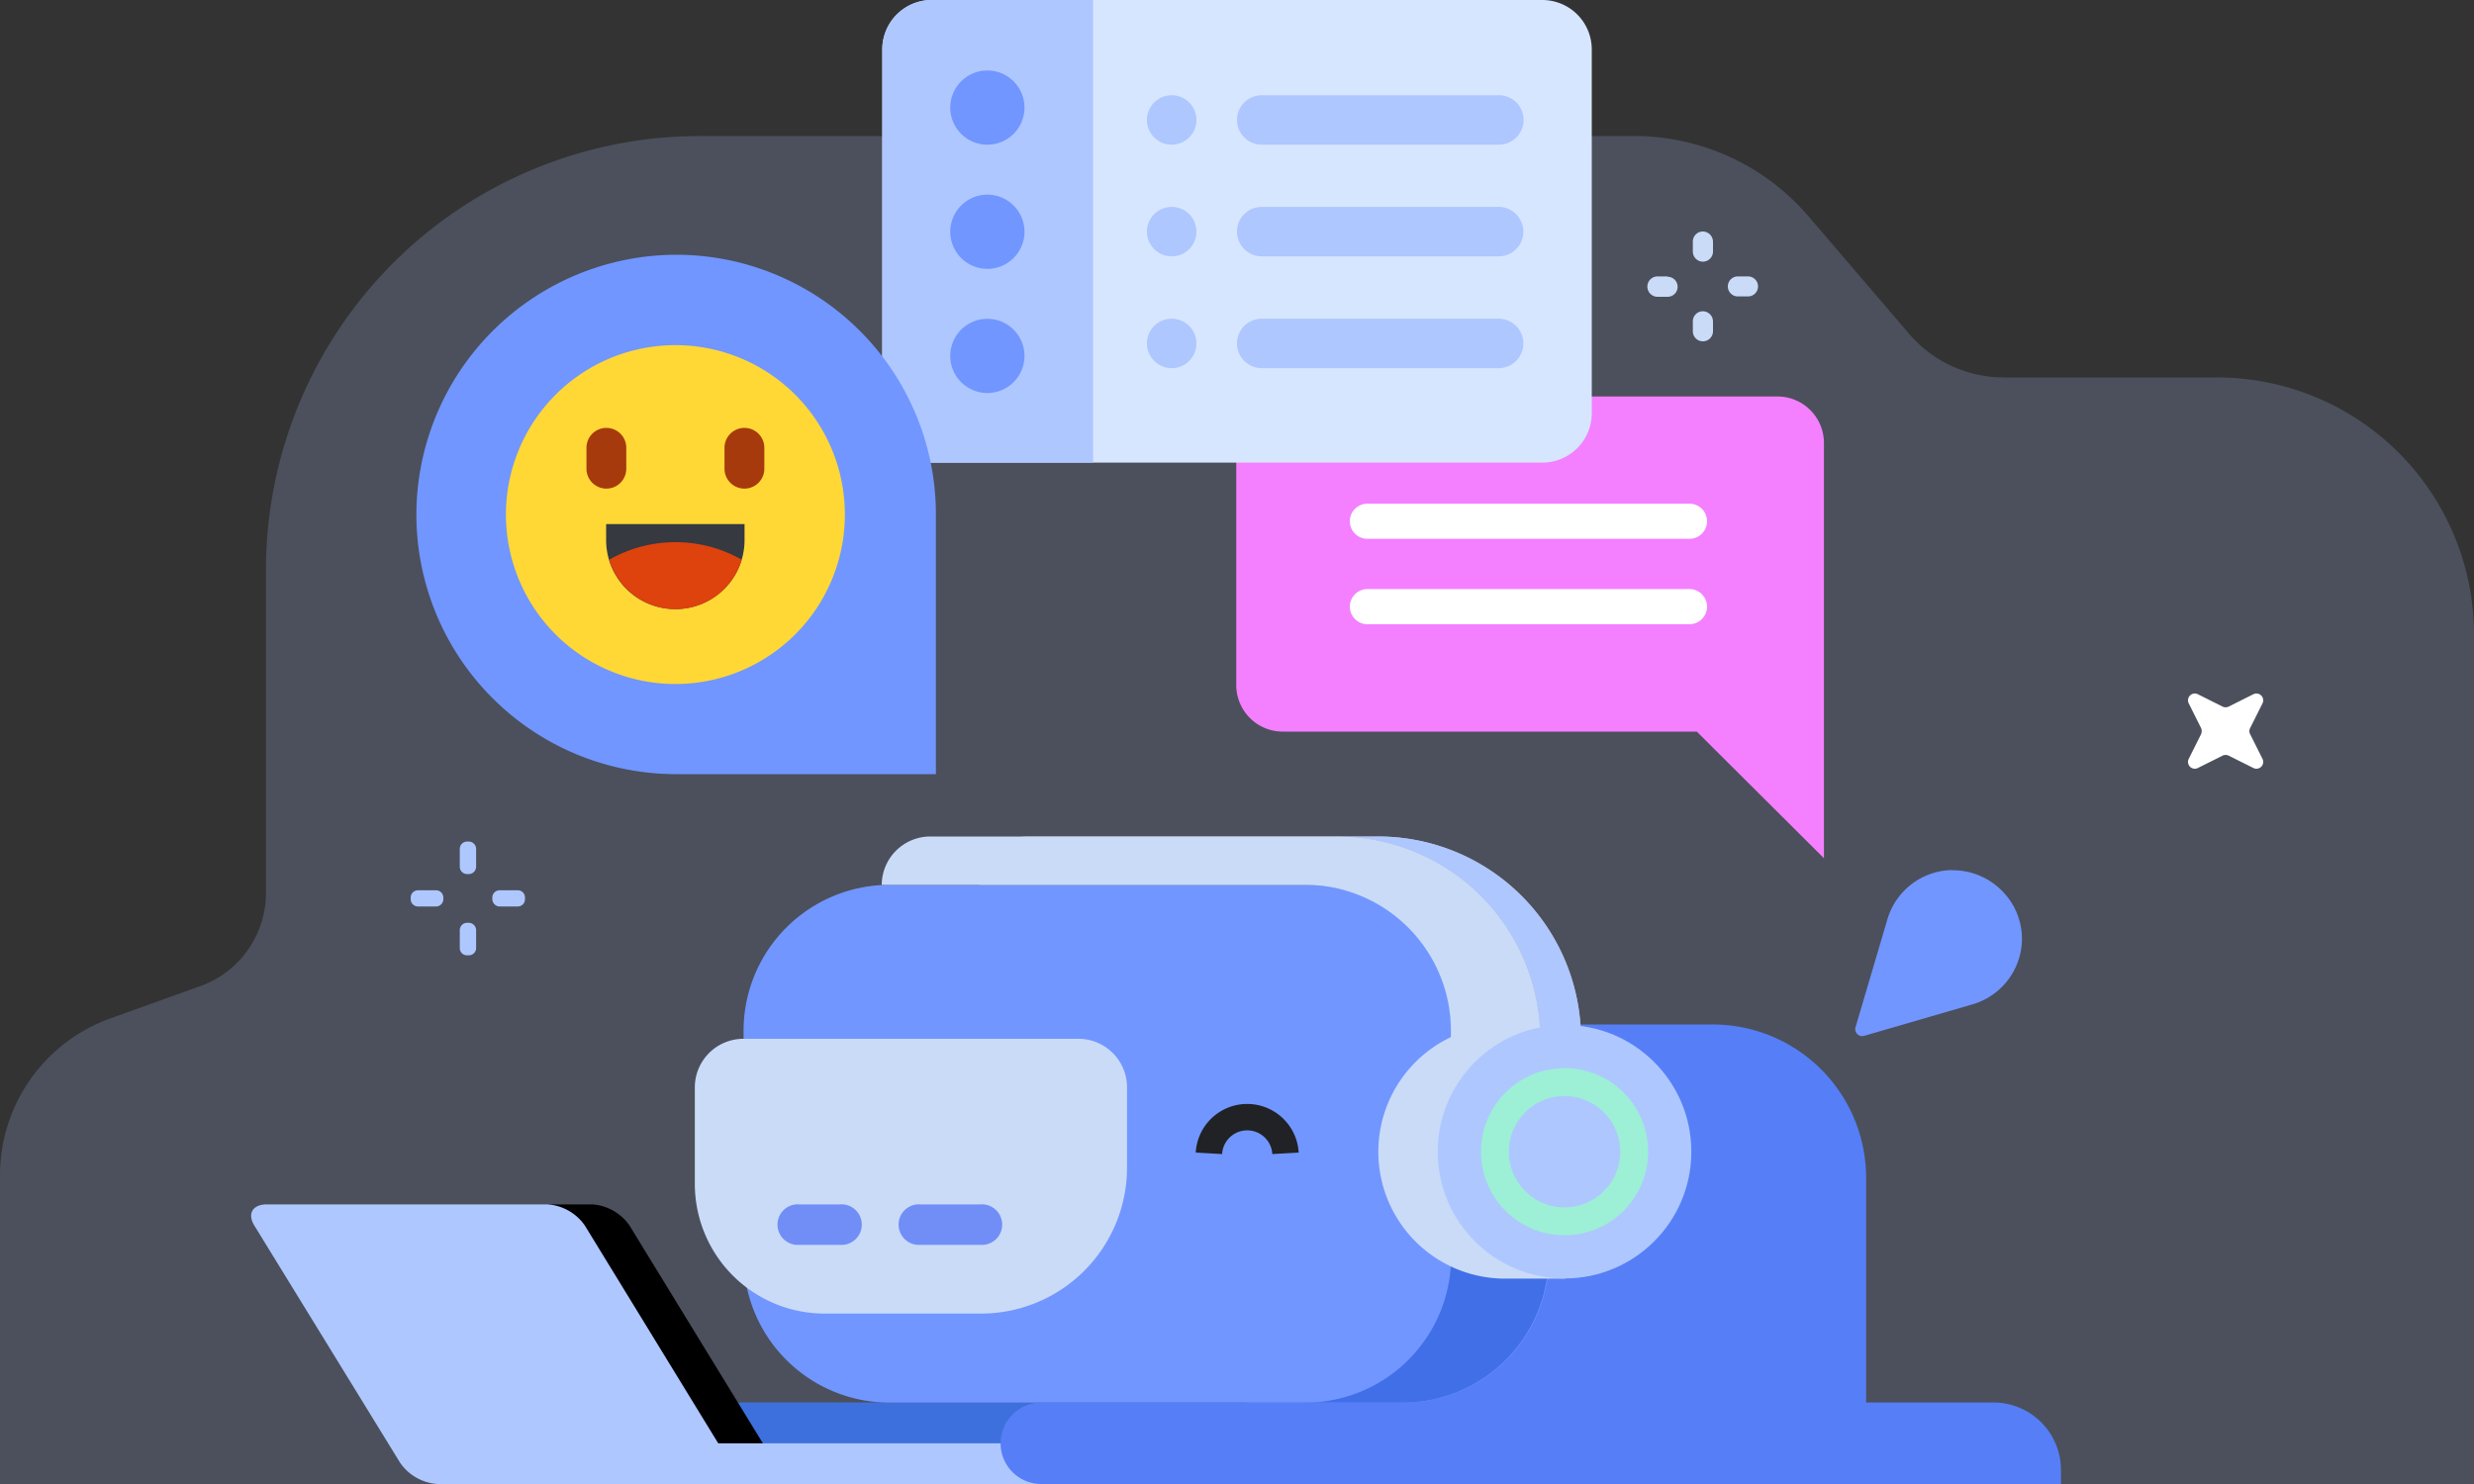 <svg width="200" height="120" fill="none" 
  xmlns="http://www.w3.org/2000/svg">
  <rect width="100%" height="100%" fill="#333333" stroke="none"/>
  <g clip-path="url(#clip0)">
    <path opacity=".2" d="M200 51.31V120H0V95a13.48 13.48 0 0 1 8.92-12.65l7.32-2.63a8 8 0 0 0 5.26-7.49V46.09a35.121 35.121 0 0 1 12.36-26.74A35.08 35.08 0 0 1 56.6 11h75.51a18.55 18.55 0 0 1 14.08 6.48l8.15 9.52a10.076 10.076 0 0 0 7.66 3.52h17.2A20.788 20.788 0 0 1 200 51.31z" fill="#AEC7FF"/>
    <path d="M54.12 116.71a3.288 3.288 0 0 0 3.29 3.29h71.46v-6.59H57.41a3.289 3.289 0 0 0-3.29 3.3z" fill="#3E70DD"/>
    <path d="M99.94 35.82V55.4a3.76 3.76 0 0 0 3.76 3.76h33.47l10.28 10.24V35.82a3.771 3.771 0 0 0-1.105-2.662 3.76 3.76 0 0 0-2.665-1.098h-40a3.76 3.76 0 0 0-3.74 3.76z" fill="#F47FFF"/>
    <path d="M136.54 47.63h-26a1.43 1.43 0 0 0-1.42 1.43 1.43 1.43 0 0 0 1.42 1.42h26a1.432 1.432 0 0 0 1.46-1.42 1.426 1.426 0 0 0-.904-1.33 1.428 1.428 0 0 0-.556-.1zm0-6.9h-26a1.419 1.419 0 0 0-1.004 2.424c.266.266.627.416 1.004.416h26a1.423 1.423 0 0 0 1.348-.867 1.42 1.42 0 0 0-1.348-1.973z" fill="#fff"/>
    <path d="M150.7 83.76l8.74-2.54a5.553 5.553 0 0 0 4-4.88 5.493 5.493 0 0 0-1.63-4.34 5.58 5.58 0 0 0-3.92-1.63c-.14-.01-.28-.01-.42 0a5.552 5.552 0 0 0-4.9 4l-2.57 8.7a.56.56 0 0 0 .69.69h.01z" fill="#7196FF"/>
    <path d="M166.61 118.87V120h-65.87V82.84h37.68a12.406 12.406 0 0 1 11.484 7.633c.627 1.504.952 3.117.956 4.747v18.19h10.29a5.46 5.46 0 0 1 5.46 5.46z" fill="#567EF7"/>
    <path d="M113.36 71.55H72a11.802 11.802 0 0 0-11.89 11.77v18.33a11.797 11.797 0 0 0 7.354 10.901c1.44.585 2.981.881 4.536.869h41.4a11.8 11.8 0 0 0 11.83-11.77V83.32a11.791 11.791 0 0 0-11.87-11.77z" fill="#7196FF"/>
    <path d="M125.18 83.32v18.33a11.79 11.79 0 0 1-3.477 8.335 11.8 11.8 0 0 1-8.353 3.435h-7.88a11.801 11.801 0 0 0 11.84-11.77V83.32a11.793 11.793 0 0 0-11.82-11.77h7.87a11.785 11.785 0 0 1 8.349 3.436 11.793 11.793 0 0 1 3.471 8.334z" fill="#406FE8"/>
    <path d="M79.19 106.22h-12.5a10.492 10.492 0 0 1-10.52-10.47V87.9a3.93 3.93 0 0 1 3.94-3.9h27a3.93 3.93 0 0 1 4 3.93v6.54a11.81 11.81 0 0 1-11.92 11.75z" fill="#C9DBF7"/>
    <path d="M79.17 71.55h30.23a11.801 11.801 0 0 1 11.84 11.77V84h6.57a16.401 16.401 0 0 0-16.43-16.36H83.12a3.932 3.932 0 0 0-3.95 3.91z" fill="#B9BBBE"/>
    <path d="M71.28 71.55h34.18a11.798 11.798 0 0 1 11.83 11.77V84h7.23a16.396 16.396 0 0 0-10.161-15.127 16.401 16.401 0 0 0-6.279-1.233H75.23a3.932 3.932 0 0 0-3.95 3.91z" fill="#C9DBF7"/>
    <path d="M122 82.88a10.261 10.261 0 0 0-4.024 19.823c1.282.496 2.65.73 4.024.687h4.51V82.88H122z" fill="#C9DBF7"/>
    <path d="M126.48 103.38c5.661 0 10.25-4.59 10.25-10.25s-4.589-10.25-10.25-10.25-10.25 4.59-10.25 10.25 4.589 10.25 10.25 10.25z" fill="#AEC7FF"/>
    <path d="M126.48 99.89a6.762 6.762 0 0 1-6.63-8.079 6.764 6.764 0 0 1 5.311-5.311 6.76 6.76 0 1 1 1.319 13.39zm0-11.26a4.5 4.5 0 1 0 4.5 4.5 4.513 4.513 0 0 0-4.5-4.5z" fill="#9DEFD6"/>
    <path d="M124.68 37.41H75.33a4 4 0 0 1-4-4V4a4 4 0 0 1 4-4h49.35a3.999 3.999 0 0 1 4 4v29.39a3.99 3.99 0 0 1-1.164 2.841 4.004 4.004 0 0 1-2.836 1.179z" fill="#D7E6FF"/>
    <path d="M88.37 37.41H75.32a4 4 0 0 1-4-4V4a4 4 0 0 1 4-4h13.05v37.41z" fill="#AEC7FF"/>
    <path d="M79.82 11.7a3 3 0 1 1 0-6 3 3 0 0 1 0 6zm0 10.04a3 3 0 1 1 0-6 3 3 0 0 1 0 6zm0 10.04a3 3 0 1 1 0-6 3 3 0 0 1 0 6z" fill="#7196FF"/>
    <path d="M121.13 11.7H102a2 2 0 0 1 0-4h19.17a2 2 0 0 1 0 4h-.04zm-26.41 0a2 2 0 1 1 0-4 2 2 0 0 1 0 4zm26.41 9.03H102a2 2 0 0 1 0-4h19.17a2 2 0 1 1-.04 4zm-26.41 0a2 2 0 1 1 0-4 2 2 0 0 1 0 4zm26.41 9.04H102a2 2 0 0 1 0-4h19.17a2 2 0 1 1-.04 4zm-26.41 0a2 2 0 1 1 0-4 2 2 0 0 1 0 4z" fill="#AEC7FF"/>
    <path d="M67.9 100.66h-3.28a1.637 1.637 0 0 1-1.63-.978 1.64 1.64 0 0 1 1.63-2.292h3.28a1.64 1.64 0 1 1 0 3.27zm11.35 0h-4.84a1.637 1.637 0 0 1-1.63-.978 1.64 1.64 0 0 1 1.63-2.292h4.84a1.64 1.64 0 1 1 0 3.27z" fill="#718EF7"/>
    <path d="M177.94 59.36l-1 2a.55.55 0 0 0 .74.74l2-1a.569.569 0 0 1 .48 0l2 1a.55.55 0 0 0 .74-.74l-1-2a.514.514 0 0 1 0-.48l1-2c.053-.104.072-.221.053-.336a.55.55 0 0 0-.793-.404l-2 1a.57.57 0 0 1-.48 0l-2-1a.55.55 0 0 0-.74.74l1 2c.06.154.06.326 0 .48z" fill="#fff"/>
    <path d="M137.66 18.72a.81.81 0 0 0-.81.81v.81a.819.819 0 0 0 .81.82.822.822 0 0 0 .82-.82v-.81a.833.833 0 0 0-.82-.81zm0 6.45a.81.81 0 0 0-.81.81v.81a.81.81 0 0 0 .81.81.818.818 0 0 0 .82-.81V26a.828.828 0 0 0-.82-.83zm3.65-2.82h-.82a.81.81 0 1 0 0 1.62h.82a.81.81 0 0 0 0-1.62zm-6.49 0H134a.823.823 0 0 0-.825.825A.824.824 0 0 0 134 24h.81a.81.81 0 0 0 0-1.62l.01-.03z" fill="#C9DBF7"/>
    <path d="M37.9 70.68h-.14a.59.59 0 0 1-.59-.59v-1.45a.59.59 0 0 1 .59-.59h.14a.6.6 0 0 1 .59.59v1.45a.6.6 0 0 1-.59.59zm0 6.57h-.14a.579.579 0 0 1-.59-.59v-1.45a.59.59 0 0 1 .59-.59h.14a.6.6 0 0 1 .59.59v1.45a.591.591 0 0 1-.59.59zm1.9-4.53v-.15a.59.59 0 0 1 .59-.58h1.46a.58.58 0 0 1 .59.58v.15a.58.58 0 0 1-.59.58h-1.46a.6.6 0 0 1-.59-.58zm-6.6 0v-.15a.59.59 0 0 1 .59-.58h1.46a.59.59 0 0 1 .59.58v.15a.59.59 0 0 1-.59.58h-1.46a.59.59 0 0 1-.59-.58z" fill="#AEC7FF"/>
    <path d="M97.73 93.26a3.1 3.1 0 0 1 6.19 0" stroke="#202225" stroke-width="2.135" stroke-miterlimit="10"/>
    <path d="M62.64 118.29L50.89 99.1a4 4 0 0 0-3-1.71H44.3L58.11 120h3.56c1.11 0 1.54-.77.97-1.71z" fill="#000"/>
    <path d="M36.92 116.71h50.83v1.06a2.233 2.233 0 0 1-1.384 2.063 2.226 2.226 0 0 1-.856.167H36.92v-3.29z" fill="#AEC7FF"/>
    <path d="M20.56 99.1c-.58-.94-.15-1.71 1-1.71h22.72a4 4 0 0 1 3 1.71l11.75 19.19c.57.94.14 1.71-1 1.71H35.35a4.001 4.001 0 0 1-3-1.71L20.56 99.1z" fill="#AEC7FF"/>
    <path d="M80.89 116.71a3.288 3.288 0 0 0 3.29 3.29h40.65a6.579 6.579 0 0 0 4.66-1.93 6.591 6.591 0 0 0 1.93-4.66H84.18a3.304 3.304 0 0 0-3.29 3.3z" fill="#567EF7"/>
    <path d="M127.81 84h-3.29a16.396 16.396 0 0 0-10.161-15.127 16.401 16.401 0 0 0-6.279-1.233h3.3A16.4 16.4 0 0 1 127.81 84z" fill="#AEC7FF"/>
    <path d="M75.66 41.6v21h-21a21 21 0 0 1-21-21 21.05 21.05 0 0 1 21-21 21 21 0 0 1 21 21z" fill="#7196FF"/>
    <path d="M68.3 41.6a13.7 13.7 0 1 1-13.69-13.69A13.69 13.69 0 0 1 68.3 41.6z" fill="#FFD836"/>
    <path d="M50.63 36.21a1.61 1.61 0 1 0-3.22 0v1.69a1.61 1.61 0 1 0 3.22 0v-1.69zM61.79 36.21a1.61 1.61 0 1 0-3.22 0v1.69a1.61 1.61 0 1 0 3.22 0v-1.69z" fill="#A63A0C"/>
    <path d="M49 42.38h11.19v1.29a5.58 5.58 0 0 1-5.58 5.58A5.578 5.578 0 0 1 49 43.68v-1.3z" fill="#36393F"/>
    <path d="M54.61 49.26a5.59 5.59 0 0 0 5.35-4 10.81 10.81 0 0 0-10.71 0 5.59 5.59 0 0 0 5.36 4z" fill="#DE420D"/>
  </g>
  <defs>
    <clipPath id="clip0">
      <path fill="#fff" d="M0 0h200v120H0z"/>
    </clipPath>
  </defs>
</svg>
